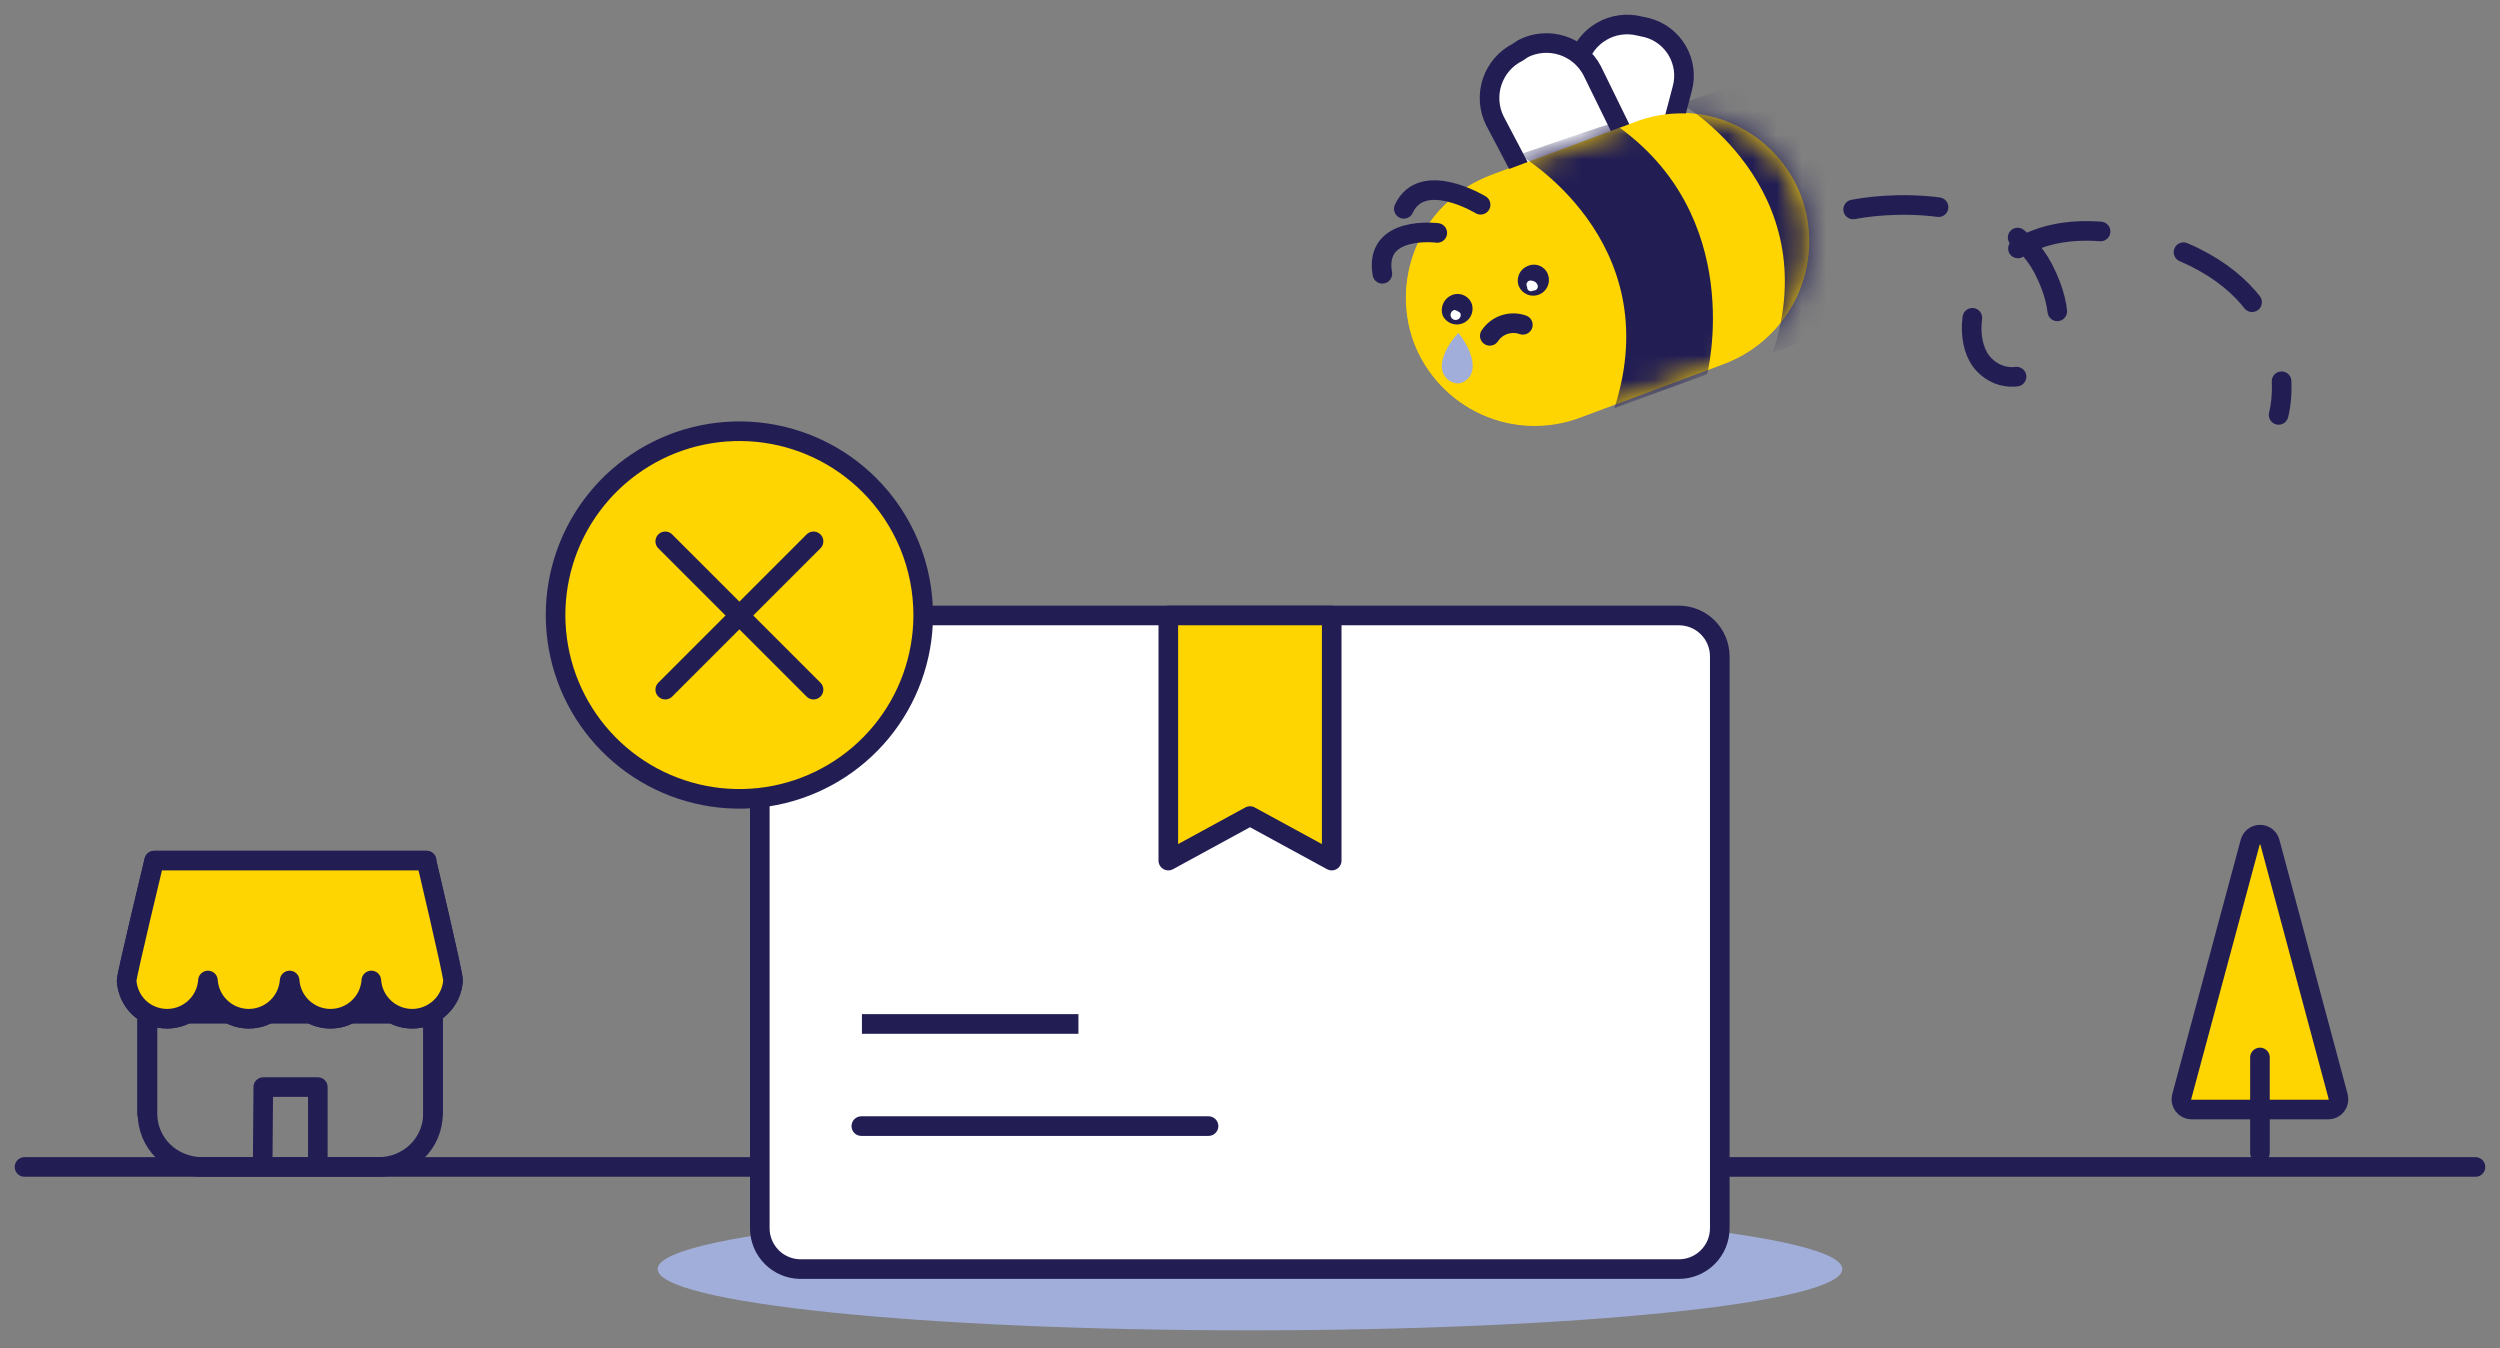 <svg width="102" height="55" viewBox="0 0 102 55" fill="none" xmlns="http://www.w3.org/2000/svg">
<rect x="0" y="0" width="102" height="55" fill="#808080" stroke="none"/>
<path d="M1 47.612H101" stroke="#221E54" stroke-width="0.8" stroke-linecap="round"/>
<path d="M95.398 44.745C95.414 44.806 95.416 44.871 95.404 44.934C95.392 44.996 95.365 45.055 95.327 45.106C95.288 45.156 95.238 45.197 95.181 45.226C95.124 45.255 95.061 45.269 94.998 45.27H89.414C89.351 45.269 89.288 45.255 89.231 45.226C89.174 45.197 89.124 45.156 89.085 45.106C89.047 45.055 89.02 44.996 89.008 44.934C88.996 44.871 88.998 44.806 89.014 44.745L91.806 34.37C91.806 34.259 91.85 34.153 91.928 34.075C92.006 33.997 92.112 33.953 92.223 33.953C92.333 33.953 92.439 33.997 92.517 34.075C92.595 34.153 92.639 34.259 92.639 34.37L95.398 44.745Z" fill="#FED401"/>
<path d="M92.206 43.145V47.036V43.145ZM91.806 34.37L89.014 44.745C88.998 44.806 88.996 44.871 89.008 44.933C89.02 44.996 89.047 45.055 89.085 45.105C89.124 45.156 89.174 45.197 89.231 45.226C89.288 45.254 89.351 45.269 89.414 45.27H94.998C95.061 45.269 95.124 45.254 95.181 45.226C95.238 45.197 95.288 45.156 95.327 45.105C95.365 45.055 95.392 44.996 95.404 44.933C95.416 44.871 95.414 44.806 95.398 44.745L92.614 34.37C92.592 34.279 92.54 34.2 92.466 34.142C92.393 34.085 92.303 34.054 92.21 34.054C92.117 34.054 92.027 34.085 91.954 34.142C91.881 34.2 91.829 34.279 91.806 34.37Z" stroke="#221E54" stroke-width="0.8" stroke-linecap="round" stroke-linejoin="round"/>
<path d="M17.667 41.362V45.437C17.666 45.724 17.608 46.008 17.497 46.273C17.385 46.538 17.222 46.777 17.017 46.978C16.597 47.386 16.035 47.613 15.45 47.612H8.225C7.94 47.609 7.657 47.553 7.392 47.445C7.122 47.339 6.876 47.18 6.667 46.978C6.461 46.777 6.296 46.536 6.184 46.27C6.073 46.006 6.017 45.723 6.017 45.437V41.362H17.667ZM17.409 35.112H6.292C6.292 35.112 5.167 39.787 5.167 40.004C5.19 40.42 5.369 40.812 5.667 41.103C5.977 41.399 6.389 41.564 6.817 41.564C7.245 41.564 7.657 41.399 7.967 41.103C8.272 40.815 8.456 40.422 8.484 40.004C8.511 40.422 8.696 40.815 9 41.103C9.31 41.399 9.722 41.564 10.15 41.564C10.579 41.564 10.99 41.399 11.3 41.103C11.605 40.815 11.789 40.422 11.817 40.004C11.845 40.422 12.029 40.815 12.334 41.103C12.644 41.399 13.055 41.564 13.484 41.564C13.912 41.564 14.324 41.399 14.634 41.103C14.938 40.815 15.123 40.422 15.15 40.004C15.178 40.422 15.363 40.815 15.667 41.103C15.977 41.399 16.389 41.564 16.817 41.564C17.245 41.564 17.657 41.399 17.967 41.103C18.271 40.815 18.456 40.422 18.484 40.004C18.5 39.787 17.392 35.112 17.392 35.112H17.409ZM10.742 44.353H12.967V47.612H10.717L10.742 44.353Z" stroke="#221E54" stroke-width="0.8" stroke-linecap="round" stroke-linejoin="round"/>
<path d="M17.392 35.112H6.292C6.292 35.112 5.167 39.787 5.167 40.004C5.19 40.42 5.369 40.812 5.667 41.103C5.977 41.399 6.389 41.564 6.817 41.564C7.245 41.564 7.657 41.399 7.967 41.103C8.272 40.815 8.456 40.422 8.484 40.004C8.511 40.422 8.696 40.815 9 41.103C9.31 41.399 9.722 41.564 10.15 41.564C10.579 41.564 10.99 41.399 11.3 41.103C11.605 40.815 11.789 40.422 11.817 40.004C11.845 40.422 12.029 40.815 12.334 41.103C12.644 41.399 13.055 41.564 13.484 41.564C13.912 41.564 14.324 41.399 14.634 41.103C14.938 40.815 15.123 40.422 15.15 40.004C15.178 40.422 15.363 40.815 15.667 41.103C15.977 41.399 16.389 41.564 16.817 41.564C17.245 41.564 17.657 41.399 17.967 41.103C18.271 40.815 18.456 40.422 18.484 40.004C18.5 39.787 17.392 35.112 17.392 35.112Z" fill="#FED401"/>
<path d="M17.667 41.362V45.437V41.362ZM6 45.437V41.362V45.437ZM17.392 35.112H6.292C6.292 35.112 5.167 39.787 5.167 40.004C5.19 40.42 5.369 40.812 5.667 41.103C5.977 41.399 6.389 41.564 6.817 41.564C7.245 41.564 7.657 41.399 7.967 41.103C8.272 40.815 8.456 40.422 8.484 40.004C8.511 40.422 8.696 40.815 9 41.103C9.31 41.399 9.722 41.564 10.15 41.564C10.579 41.564 10.99 41.399 11.3 41.103C11.605 40.815 11.789 40.422 11.817 40.004C11.845 40.422 12.029 40.815 12.334 41.103C12.644 41.399 13.055 41.564 13.484 41.564C13.912 41.564 14.324 41.399 14.634 41.103C14.938 40.815 15.123 40.422 15.15 40.004C15.178 40.422 15.363 40.815 15.667 41.103C15.977 41.399 16.389 41.564 16.817 41.564C17.245 41.564 17.657 41.399 17.967 41.103C18.271 40.815 18.456 40.422 18.484 40.004C18.5 39.787 17.392 35.112 17.392 35.112Z" stroke="#221E54" stroke-width="0.8" stroke-linecap="round" stroke-linejoin="round"/>
<path d="M51 54.278C64.333 54.278 75.166 53.162 75.166 51.778C75.166 50.395 64.333 49.278 51 49.278C37.666 49.278 26.833 50.395 26.833 51.778C26.833 53.162 37.65 54.278 51 54.278Z" fill="#A1AED9"/>
<path d="M31 26.779C31 26.337 31.176 25.913 31.488 25.6C31.801 25.287 32.225 25.112 32.667 25.112H68.5C68.942 25.112 69.366 25.287 69.678 25.6C69.991 25.913 70.167 26.337 70.167 26.779V50.112C70.167 50.554 69.991 50.978 69.678 51.29C69.366 51.603 68.942 51.779 68.5 51.779H32.667C32.225 51.779 31.801 51.603 31.488 51.29C31.176 50.978 31 50.554 31 50.112V26.779Z" fill="white" stroke="#221E54" stroke-width="0.8" stroke-linecap="round" stroke-linejoin="round"/>
<path d="M47.667 35.112V25.112H54.334V35.112L51 33.295L47.667 35.112Z" fill="#FED401" stroke="#221E54" stroke-width="0.8" stroke-linecap="round" stroke-linejoin="round"/>
<path d="M35.142 45.945H49.308M35.167 41.778H44H35.167Z" stroke="#221E54" stroke-width="0.8" stroke-linecap="round"/>
<path d="M37.667 25.112C37.663 26.846 37.058 28.525 35.955 29.863C34.852 31.201 33.319 32.116 31.618 32.452C29.916 32.787 28.151 32.523 26.623 31.703C25.095 30.884 23.898 29.56 23.235 27.957C22.573 26.354 22.487 24.572 22.991 22.912C23.495 21.253 24.559 19.82 26.001 18.857C27.443 17.893 29.174 17.46 30.9 17.629C32.626 17.799 34.24 18.561 35.467 19.787C36.167 20.485 36.721 21.316 37.099 22.23C37.476 23.143 37.669 24.123 37.667 25.112Z" fill="#FED401"/>
<path d="M37.667 25.112C37.663 26.846 37.058 28.525 35.955 29.863C34.852 31.201 33.319 32.116 31.618 32.452C29.916 32.787 28.151 32.523 26.623 31.703C25.095 30.884 23.898 29.56 23.235 27.957C22.573 26.354 22.487 24.572 22.991 22.912C23.495 21.253 24.559 19.82 26.001 18.857C27.443 17.893 29.174 17.46 30.9 17.629C32.626 17.799 34.24 18.561 35.467 19.787C36.167 20.485 36.721 21.316 37.099 22.23C37.476 23.143 37.669 24.123 37.667 25.112V25.112Z" stroke="#221E54" stroke-width="0.8" stroke-linecap="round" stroke-linejoin="round"/>
<path d="M66.675 4.962L60.842 7.137C59.524 7.628 58.454 8.621 57.866 9.898C57.277 11.175 57.218 12.633 57.7 13.954C57.941 14.605 58.309 15.202 58.782 15.71C59.255 16.218 59.825 16.627 60.457 16.913C61.09 17.199 61.773 17.357 62.467 17.377C63.161 17.396 63.852 17.278 64.5 17.029L70.334 14.854C71.65 14.361 72.718 13.368 73.306 12.091C73.895 10.815 73.955 9.358 73.475 8.037C73.237 7.384 72.871 6.784 72.399 6.275C71.926 5.765 71.356 5.354 70.723 5.068C70.089 4.781 69.405 4.624 68.71 4.606C68.015 4.588 67.323 4.709 66.675 4.962Z" fill="#FED401"/>
<path d="M65.275 8.179H64.992C64.733 8.11 64.49 7.991 64.277 7.828C64.064 7.664 63.886 7.461 63.753 7.228C63.619 6.995 63.533 6.739 63.5 6.473C63.467 6.207 63.487 5.937 63.558 5.679L64.392 2.512C64.538 1.993 64.881 1.551 65.348 1.28C65.814 1.009 66.368 0.931 66.892 1.062L67.2 1.129C67.459 1.197 67.702 1.316 67.915 1.48C68.127 1.643 68.306 1.846 68.439 2.079C68.572 2.312 68.658 2.568 68.692 2.834C68.725 3.1 68.705 3.37 68.633 3.629L67.8 6.795C67.638 7.306 67.285 7.736 66.815 7.993C66.345 8.251 65.793 8.317 65.275 8.179Z" fill="white" stroke="#221E54" stroke-width="0.8" stroke-miterlimit="10" stroke-linecap="round"/>
<path d="M65.541 8.562L65.308 8.704C64.818 8.955 64.249 9.003 63.724 8.836C63.199 8.668 62.762 8.3 62.508 7.812L60.991 4.929C60.745 4.433 60.705 3.861 60.88 3.336C61.055 2.811 61.43 2.377 61.925 2.129L62.15 1.979C62.642 1.732 63.212 1.688 63.737 1.856C64.262 2.024 64.7 2.391 64.958 2.879L66.391 5.804C66.523 6.039 66.606 6.299 66.635 6.567C66.663 6.836 66.637 7.107 66.558 7.365C66.478 7.623 66.347 7.862 66.172 8.068C65.998 8.274 65.783 8.442 65.541 8.562Z" fill="white" stroke="#221E54" stroke-width="0.8" stroke-miterlimit="10" stroke-linecap="round"/>
<path d="M66.684 4.987L60.85 7.162C59.53 7.643 58.454 8.628 57.859 9.901C57.264 11.175 57.198 12.632 57.675 13.953C57.92 14.603 58.291 15.198 58.767 15.703C59.243 16.209 59.815 16.615 60.448 16.899C61.082 17.182 61.766 17.337 62.46 17.355C63.154 17.373 63.844 17.254 64.492 17.003L70.325 14.828C71.646 14.347 72.722 13.362 73.317 12.089C73.912 10.816 73.978 9.359 73.5 8.037C73.258 7.385 72.889 6.788 72.413 6.281C71.938 5.773 71.366 5.366 70.732 5.082C70.097 4.798 69.412 4.643 68.717 4.627C68.022 4.611 67.331 4.733 66.684 4.987Z" fill="#FED401"/>
<mask id="mask0" mask-type="alpha" maskUnits="userSpaceOnUse" x="57" y="4" width="17" height="14">
<path d="M66.675 4.962L60.842 7.137C59.524 7.628 58.454 8.621 57.866 9.898C57.277 11.175 57.218 12.633 57.7 13.954C57.941 14.605 58.309 15.202 58.782 15.71C59.255 16.218 59.825 16.627 60.457 16.913C61.09 17.199 61.773 17.357 62.467 17.377C63.161 17.396 63.852 17.278 64.5 17.029L70.334 14.854C71.65 14.361 72.718 13.368 73.306 12.091C73.895 10.815 73.955 9.358 73.475 8.037C73.237 7.384 72.871 6.784 72.399 6.275C71.926 5.765 71.356 5.354 70.723 5.068C70.089 4.781 69.405 4.624 68.71 4.606C68.015 4.588 67.323 4.709 66.675 4.962Z" fill="#FED401"/>
</mask>
<g mask="url(#mask0)">
<path d="M61.967 6.296C61.967 6.296 68.084 9.787 65.867 16.654L69.65 15.271C69.65 15.271 71.317 8.779 65.825 5.029C65.667 5.004 61.992 6.337 61.967 6.296Z" fill="#221E54"/>
<path d="M68.542 4.187C68.542 4.187 74.542 7.621 72.334 14.387L76.109 13.004C76.109 13.004 77.775 6.554 72.384 2.912C72.334 2.862 68.575 4.321 68.542 4.187Z" fill="#221E54"/>
</g>
<path d="M62.133 13.253C61.89 13.166 61.625 13.163 61.38 13.245C61.135 13.326 60.925 13.488 60.783 13.703" stroke="#221E54" stroke-width="0.8" stroke-miterlimit="10" stroke-linecap="round"/>
<path d="M63.167 11.229C63.217 11.386 63.204 11.555 63.133 11.703C63.061 11.851 62.935 11.966 62.781 12.024C62.627 12.081 62.456 12.078 62.305 12.014C62.154 11.949 62.033 11.83 61.967 11.679C61.937 11.599 61.922 11.514 61.925 11.429C61.928 11.343 61.948 11.259 61.983 11.182C62.019 11.104 62.07 11.034 62.133 10.976C62.196 10.919 62.27 10.874 62.35 10.845C62.429 10.813 62.513 10.797 62.598 10.799C62.683 10.8 62.767 10.82 62.844 10.856C62.921 10.892 62.989 10.944 63.045 11.008C63.101 11.072 63.142 11.148 63.167 11.229Z" fill="#221E54"/>
<path d="M62.716 11.595C62.734 11.622 62.744 11.653 62.745 11.685C62.745 11.716 62.737 11.748 62.72 11.775C62.703 11.802 62.679 11.824 62.651 11.838C62.622 11.852 62.59 11.857 62.558 11.854C62.533 11.872 62.503 11.882 62.472 11.884C62.441 11.885 62.41 11.877 62.383 11.861C62.357 11.845 62.335 11.822 62.322 11.794C62.309 11.766 62.304 11.734 62.308 11.704C62.291 11.678 62.281 11.648 62.28 11.616C62.279 11.585 62.287 11.555 62.303 11.528C62.318 11.501 62.341 11.479 62.369 11.464C62.396 11.45 62.427 11.443 62.458 11.445C62.458 11.445 62.65 11.454 62.716 11.595Z" fill="white"/>
<path d="M60.059 12.428C60.101 12.583 60.084 12.749 60.01 12.892C59.937 13.034 59.812 13.145 59.661 13.2C59.511 13.256 59.344 13.252 59.196 13.191C59.047 13.13 58.927 13.015 58.859 12.87C58.804 12.708 58.813 12.532 58.884 12.377C58.956 12.222 59.084 12.1 59.242 12.037C59.321 12.005 59.406 11.991 59.491 11.993C59.576 11.996 59.659 12.017 59.736 12.054C59.813 12.091 59.881 12.143 59.937 12.207C59.992 12.272 60.034 12.347 60.059 12.428Z" fill="#221E54"/>
<path d="M59.592 12.795C59.602 12.835 59.6 12.877 59.587 12.916C59.573 12.956 59.548 12.99 59.515 13.014C59.482 13.039 59.442 13.054 59.401 13.056C59.359 13.058 59.318 13.048 59.283 13.026C59.247 13.005 59.219 12.974 59.201 12.936C59.184 12.899 59.178 12.857 59.184 12.816C59.19 12.775 59.209 12.737 59.237 12.707C59.265 12.676 59.301 12.655 59.342 12.645C59.342 12.645 59.525 12.687 59.592 12.795Z" fill="white"/>
<path d="M58.641 9.503C58.641 9.503 56.05 9.17 56.4 11.17" stroke="#221E54" stroke-width="0.8" stroke-miterlimit="10" stroke-linecap="round"/>
<path d="M60.409 8.354C60.409 8.354 58.025 6.904 57.275 8.52" stroke="#221E54" stroke-width="0.8" stroke-miterlimit="10" stroke-linecap="round"/>
<path d="M27.142 22.087L33.192 28.137" stroke="#221E54" stroke-width="0.8" stroke-linecap="round" stroke-linejoin="round"/>
<path d="M33.192 22.087L27.142 28.137" stroke="#221E54" stroke-width="0.8" stroke-linecap="round" stroke-linejoin="round"/>
<path d="M75.608 8.545C77.583 8.17 81.892 8.12 83.367 10.962C85.208 14.512 82.342 16.337 80.942 14.87C79.542 13.403 80.942 8.278 87.075 9.653C93.208 11.028 93.358 15.37 92.967 16.928" stroke="#221E54" stroke-width="0.8" stroke-linecap="round" stroke-dasharray="3.5 3.5"/>
<path d="M59.5 13.579C58.908 14.229 58.666 14.937 58.933 15.32C58.992 15.418 59.075 15.499 59.175 15.556C59.274 15.613 59.386 15.643 59.5 15.645C59.596 15.633 59.688 15.6 59.77 15.548C59.852 15.496 59.922 15.427 59.975 15.345C60.233 14.962 60.033 14.254 59.5 13.579Z" fill="#A1AED9"/>
</svg>
